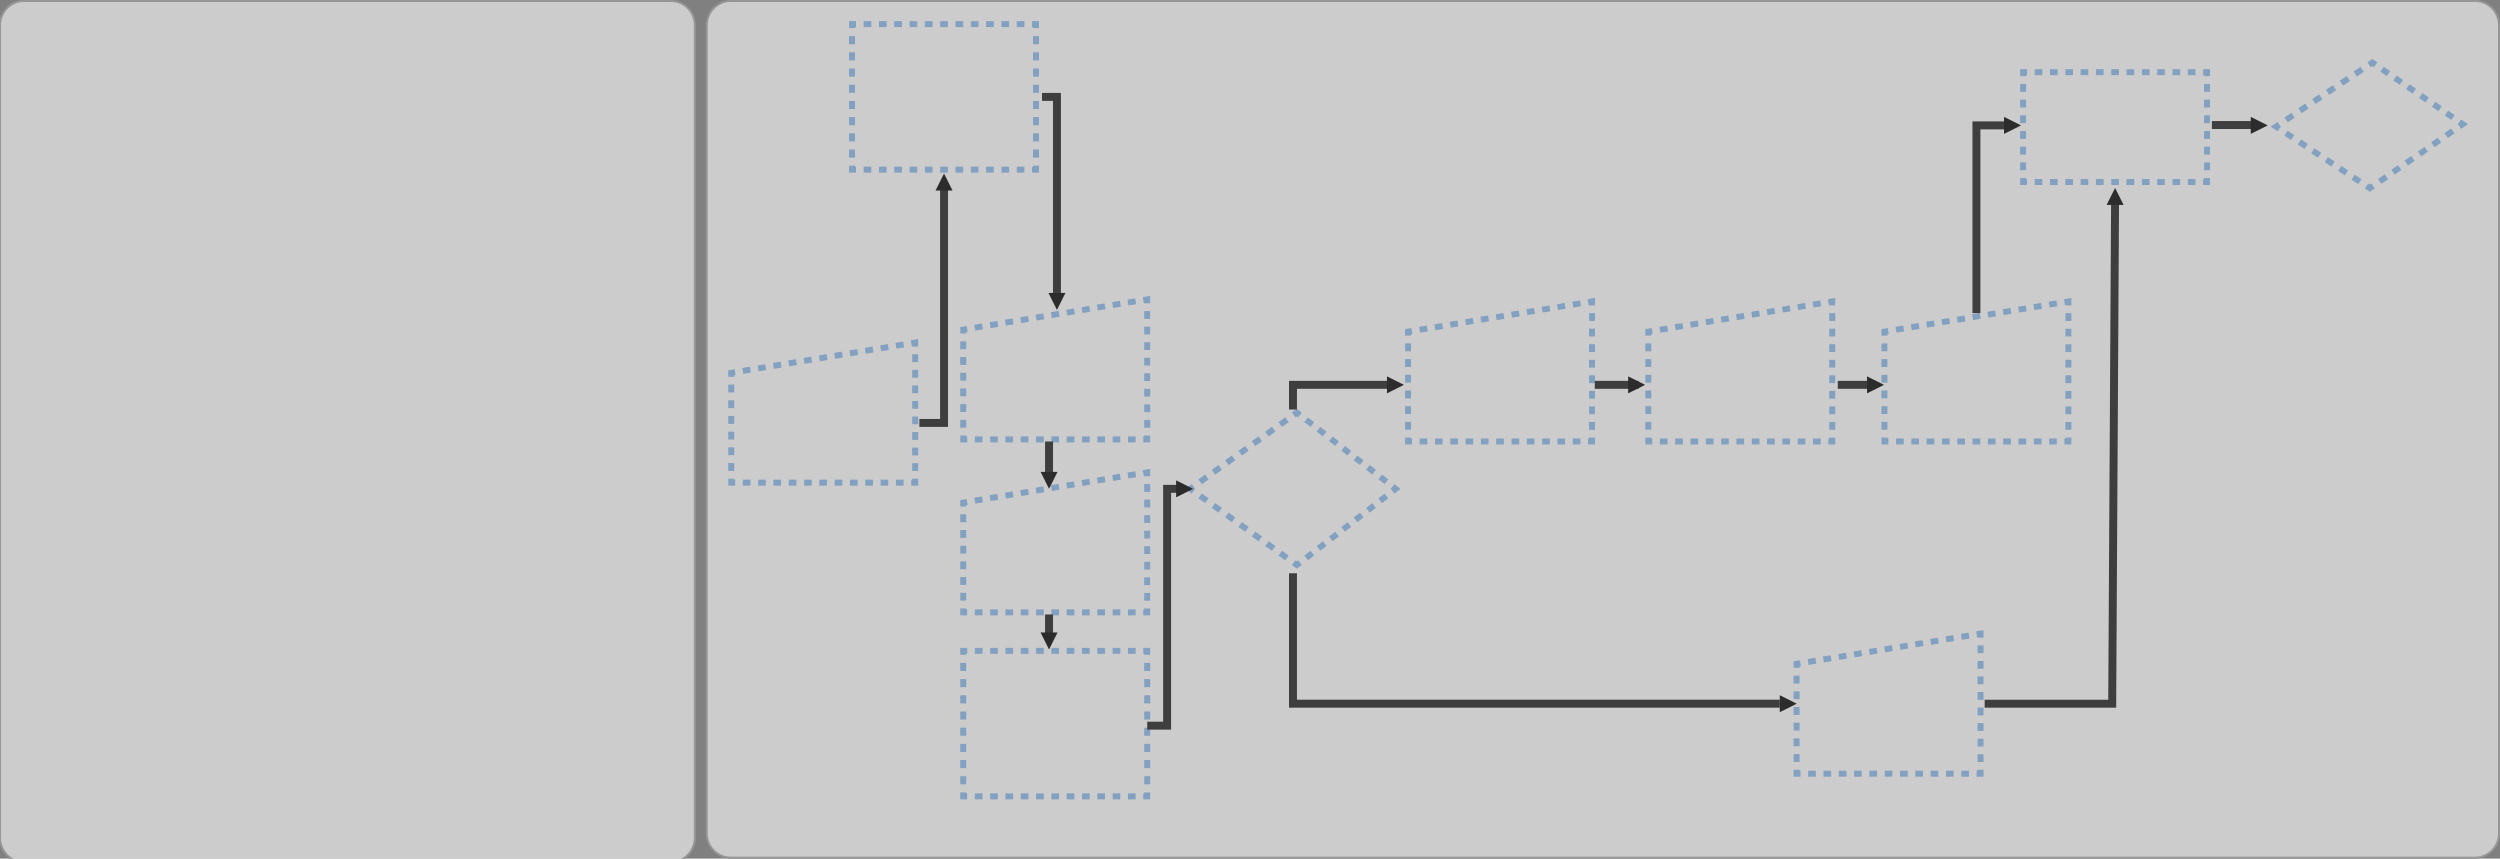 <?xml version="1.0" encoding="utf-8"?>
<!-- Generator: Adobe Illustrator 16.0.0, SVG Export Plug-In . SVG Version: 6.00 Build 0)  -->
<!DOCTYPE svg PUBLIC "-//W3C//DTD SVG 1.1//EN" "http://www.w3.org/Graphics/SVG/1.1/DTD/svg11.dtd">
<svg version="1.1" id="Capa_1" xmlns="http://www.w3.org/2000/svg" xmlns:xlink="http://www.w3.org/1999/xlink" x="0px" y="0px"
	 width="1257.705px" height="431.959px" viewBox="0 0 1257.705 431.959" enable-background="new 0 0 1257.705 431.959"
	 xml:space="preserve">
<rect x="0" y="0" width="1257.705" height="431.959" fill="#808080" stroke="none"/>
<path fill="#FFFFFF" fill-opacity="0.6" stroke="#969696" stroke-miterlimit="10" d="M349.569,421.384
	c0,6.779-5.373,12.273-12,12.273H12c-6.627,0-12-5.494-12-12.273V12.773C0,5.994,5.373,0.5,12,0.5h325.569
	c6.627,0,12,5.494,12,12.273V421.384z"/>
<path fill="#FFFFFF" fill-opacity="0.6" stroke="#969696" stroke-miterlimit="10" d="M1257.205,419.185
	c0,6.777-5.373,12.273-12,12.273H367.569c-6.627,0-12-5.496-12-12.273V12.773c0-6.779,5.373-12.273,12-12.273h877.636
	c6.627,0,12,5.494,12,12.273V419.185z"/>
<g>
	<g opacity="0.5">
		<g>
			<polyline fill="none" stroke="#3873B4" stroke-width="3" stroke-miterlimit="10" points="521.199,83.365 521.199,85.35 
				519.215,85.35 			"/>
			
				<line fill="none" stroke="#3873B4" stroke-width="3" stroke-miterlimit="10" stroke-dasharray="3.852,3.851" x1="515.364" y1="85.35" x2="432.559" y2="85.35"/>
			<polyline fill="none" stroke="#3873B4" stroke-width="3" stroke-miterlimit="10" points="430.633,85.35 428.649,85.35 
				428.649,83.365 			"/>
			
				<line fill="none" stroke="#3873B4" stroke-width="3" stroke-miterlimit="10" stroke-dasharray="4.073,4.073" x1="428.649" y1="79.293" x2="428.649" y2="16.16"/>
			<polyline fill="none" stroke="#3873B4" stroke-width="3" stroke-miterlimit="10" points="428.649,14.123 428.649,12.139 
				430.633,12.139 			"/>
			
				<line fill="none" stroke="#3873B4" stroke-width="3" stroke-miterlimit="10" stroke-dasharray="3.852,3.851" x1="434.484" y1="12.139" x2="517.29" y2="12.139"/>
			<polyline fill="none" stroke="#3873B4" stroke-width="3" stroke-miterlimit="10" points="519.215,12.139 521.199,12.139 
				521.199,14.123 			"/>
			
				<line fill="none" stroke="#3873B4" stroke-width="3" stroke-miterlimit="10" stroke-dasharray="4.073,4.073" x1="521.199" y1="18.195" x2="521.199" y2="81.33"/>
		</g>
	</g>
	<g opacity="0.5">
		<g>
			<polyline fill="none" stroke="#3873B4" stroke-width="3" stroke-miterlimit="10" points="1110.336,89.582 1110.336,91.566 
				1108.352,91.566 			"/>
			
				<line fill="none" stroke="#3873B4" stroke-width="3" stroke-miterlimit="10" stroke-dasharray="3.852,3.851" x1="1104.501" y1="91.566" x2="1021.695" y2="91.566"/>
			<polyline fill="none" stroke="#3873B4" stroke-width="3" stroke-miterlimit="10" points="1019.771,91.566 1017.786,91.566 
				1017.786,89.582 			"/>
			
				<line fill="none" stroke="#3873B4" stroke-width="3" stroke-miterlimit="10" stroke-dasharray="3.945,3.945" x1="1017.786" y1="85.639" x2="1017.786" y2="40.27"/>
			<polyline fill="none" stroke="#3873B4" stroke-width="3" stroke-miterlimit="10" points="1017.786,38.299 1017.786,36.314 
				1019.771,36.314 			"/>
			
				<line fill="none" stroke="#3873B4" stroke-width="3" stroke-miterlimit="10" stroke-dasharray="3.852,3.851" x1="1023.621" y1="36.314" x2="1106.427" y2="36.314"/>
			<polyline fill="none" stroke="#3873B4" stroke-width="3" stroke-miterlimit="10" points="1108.352,36.314 1110.336,36.314 
				1110.336,38.299 			"/>
			
				<line fill="none" stroke="#3873B4" stroke-width="3" stroke-miterlimit="10" stroke-dasharray="3.945,3.945" x1="1110.336" y1="42.242" x2="1110.336" y2="87.611"/>
		</g>
	</g>
	<g opacity="0.5">
		<g>
			<polyline fill="none" stroke="#3873B4" stroke-width="3" stroke-miterlimit="10" points="700.579,244.714 702.15,245.925 
				700.579,247.136 			"/>
			
				<line fill="none" stroke="#3873B4" stroke-width="3" stroke-miterlimit="10" stroke-dasharray="3.921,3.921" x1="697.474" y1="249.53" x2="655.55" y2="281.853"/>
			<polyline fill="none" stroke="#3873B4" stroke-width="3" stroke-miterlimit="10" points="653.997,283.05 652.426,284.261 
				650.812,283.106 			"/>
			
				<line fill="none" stroke="#3873B4" stroke-width="3" stroke-miterlimit="10" stroke-dasharray="4.13,4.13" x1="647.452" y1="280.704" x2="602.095" y2="248.28"/>
			<polyline fill="none" stroke="#3873B4" stroke-width="3" stroke-miterlimit="10" points="600.415,247.079 598.801,245.925 
				600.415,244.771 			"/>
			
				<line fill="none" stroke="#3873B4" stroke-width="3" stroke-miterlimit="10" stroke-dasharray="4.13,4.13" x1="603.774" y1="242.37" x2="649.132" y2="209.946"/>
			<polyline fill="none" stroke="#3873B4" stroke-width="3" stroke-miterlimit="10" points="650.812,208.745 652.426,207.591 
				653.997,208.802 			"/>
			
				<line fill="none" stroke="#3873B4" stroke-width="3" stroke-miterlimit="10" stroke-dasharray="3.921,3.921" x1="657.103" y1="211.196" x2="699.026" y2="243.517"/>
		</g>
	</g>
	<g opacity="0.5">
		<g>
			<polyline fill="none" stroke="#3873B4" stroke-width="3" stroke-miterlimit="10" points="577.143,398.653 577.143,400.638 
				575.159,400.638 			"/>
			
				<line fill="none" stroke="#3873B4" stroke-width="3" stroke-miterlimit="10" stroke-dasharray="3.852,3.851" x1="571.309" y1="400.638" x2="488.503" y2="400.638"/>
			<polyline fill="none" stroke="#3873B4" stroke-width="3" stroke-miterlimit="10" points="486.578,400.638 484.594,400.638 
				484.594,398.653 			"/>
			
				<line fill="none" stroke="#3873B4" stroke-width="3" stroke-miterlimit="10" stroke-dasharray="4.073,4.073" x1="484.594" y1="394.581" x2="484.594" y2="331.448"/>
			<polyline fill="none" stroke="#3873B4" stroke-width="3" stroke-miterlimit="10" points="484.594,329.411 484.594,327.427 
				486.578,327.427 			"/>
			
				<line fill="none" stroke="#3873B4" stroke-width="3" stroke-miterlimit="10" stroke-dasharray="3.852,3.851" x1="490.429" y1="327.427" x2="573.233" y2="327.427"/>
			<polyline fill="none" stroke="#3873B4" stroke-width="3" stroke-miterlimit="10" points="575.159,327.427 577.143,327.427 
				577.143,329.411 			"/>
			
				<line fill="none" stroke="#3873B4" stroke-width="3" stroke-miterlimit="10" stroke-dasharray="4.073,4.073" x1="577.143" y1="333.483" x2="577.143" y2="396.618"/>
		</g>
	</g>
	<g opacity="0.5">
		<g>
			<polyline fill="none" stroke="#3873B4" stroke-width="3" stroke-miterlimit="10" points="577.143,219.081 577.143,221.065 
				575.159,221.065 			"/>
			
				<line fill="none" stroke="#3873B4" stroke-width="3" stroke-miterlimit="10" stroke-dasharray="3.852,3.851" x1="571.309" y1="221.065" x2="488.503" y2="221.065"/>
			<polyline fill="none" stroke="#3873B4" stroke-width="3" stroke-miterlimit="10" points="486.578,221.065 484.594,221.065 
				484.594,219.081 			"/>
			
				<line fill="none" stroke="#3873B4" stroke-width="3" stroke-miterlimit="10" stroke-dasharray="3.945,3.945" x1="484.594" y1="215.138" x2="484.594" y2="169.769"/>
			<polyline fill="none" stroke="#3873B4" stroke-width="3" stroke-miterlimit="10" points="484.594,167.798 484.594,165.813 
				486.552,165.491 			"/>
			
				<line fill="none" stroke="#3873B4" stroke-width="3" stroke-miterlimit="10" stroke-dasharray="3.905,3.905" x1="490.405" y1="164.858" x2="573.259" y2="151.257"/>
			<polyline fill="none" stroke="#3873B4" stroke-width="3" stroke-miterlimit="10" points="575.186,150.94 577.143,150.618 
				577.143,152.603 			"/>
			
				<line fill="none" stroke="#3873B4" stroke-width="3" stroke-miterlimit="10" stroke-dasharray="3.911,3.91" x1="577.143" y1="156.513" x2="577.143" y2="217.126"/>
		</g>
	</g>
	<g opacity="0.5">
		<g>
			<polyline fill="none" stroke="#3873B4" stroke-width="3" stroke-miterlimit="10" points="460.418,240.831 460.418,242.815 
				458.435,242.815 			"/>
			
				<line fill="none" stroke="#3873B4" stroke-width="3" stroke-miterlimit="10" stroke-dasharray="3.852,3.851" x1="454.583" y1="242.815" x2="371.779" y2="242.815"/>
			<polyline fill="none" stroke="#3873B4" stroke-width="3" stroke-miterlimit="10" points="369.853,242.815 367.869,242.815 
				367.869,240.831 			"/>
			
				<line fill="none" stroke="#3873B4" stroke-width="3" stroke-miterlimit="10" stroke-dasharray="3.945,3.945" x1="367.869" y1="236.886" x2="367.869" y2="191.519"/>
			<polyline fill="none" stroke="#3873B4" stroke-width="3" stroke-miterlimit="10" points="367.869,189.546 367.869,187.562 
				369.827,187.241 			"/>
			
				<line fill="none" stroke="#3873B4" stroke-width="3" stroke-miterlimit="10" stroke-dasharray="3.905,3.905" x1="373.68" y1="186.608" x2="456.534" y2="173.005"/>
			<polyline fill="none" stroke="#3873B4" stroke-width="3" stroke-miterlimit="10" points="458.46,172.688 460.418,172.366 
				460.418,174.351 			"/>
			
				<line fill="none" stroke="#3873B4" stroke-width="3" stroke-miterlimit="10" stroke-dasharray="3.911,3.91" x1="460.418" y1="178.261" x2="460.418" y2="238.876"/>
		</g>
	</g>
	<g opacity="0.5">
		<g>
			<polyline fill="none" stroke="#3873B4" stroke-width="3" stroke-miterlimit="10" points="577.143,306.099 577.143,308.083 
				575.159,308.083 			"/>
			
				<line fill="none" stroke="#3873B4" stroke-width="3" stroke-miterlimit="10" stroke-dasharray="3.852,3.851" x1="571.309" y1="308.083" x2="488.503" y2="308.083"/>
			<polyline fill="none" stroke="#3873B4" stroke-width="3" stroke-miterlimit="10" points="486.578,308.083 484.594,308.083 
				484.594,306.099 			"/>
			
				<line fill="none" stroke="#3873B4" stroke-width="3" stroke-miterlimit="10" stroke-dasharray="3.945,3.945" x1="484.594" y1="302.155" x2="484.594" y2="256.786"/>
			<polyline fill="none" stroke="#3873B4" stroke-width="3" stroke-miterlimit="10" points="484.594,254.815 484.594,252.831 
				486.552,252.509 			"/>
			
				<line fill="none" stroke="#3873B4" stroke-width="3" stroke-miterlimit="10" stroke-dasharray="3.905,3.905" x1="490.405" y1="251.876" x2="573.259" y2="238.272"/>
			<polyline fill="none" stroke="#3873B4" stroke-width="3" stroke-miterlimit="10" points="575.186,237.956 577.143,237.636 
				577.143,239.62 			"/>
			
				<line fill="none" stroke="#3873B4" stroke-width="3" stroke-miterlimit="10" stroke-dasharray="3.911,3.91" x1="577.143" y1="243.53" x2="577.143" y2="304.144"/>
		</g>
	</g>
	<g opacity="0.5">
		<g>
			<polyline fill="none" stroke="#3873B4" stroke-width="3" stroke-miterlimit="10" points="996.375,387.253 996.375,389.237 
				994.391,389.237 			"/>
			
				<line fill="none" stroke="#3873B4" stroke-width="3" stroke-miterlimit="10" stroke-dasharray="3.852,3.851" x1="990.54" y1="389.237" x2="907.735" y2="389.237"/>
			<polyline fill="none" stroke="#3873B4" stroke-width="3" stroke-miterlimit="10" points="905.811,389.237 903.826,389.237 
				903.826,387.253 			"/>
			
				<line fill="none" stroke="#3873B4" stroke-width="3" stroke-miterlimit="10" stroke-dasharray="3.945,3.945" x1="903.826" y1="383.308" x2="903.826" y2="337.94"/>
			<polyline fill="none" stroke="#3873B4" stroke-width="3" stroke-miterlimit="10" points="903.826,335.968 903.826,333.983 
				905.784,333.663 			"/>
			
				<line fill="none" stroke="#3873B4" stroke-width="3" stroke-miterlimit="10" stroke-dasharray="3.905,3.905" x1="909.638" y1="333.03" x2="992.49" y2="319.427"/>
			<polyline fill="none" stroke="#3873B4" stroke-width="3" stroke-miterlimit="10" points="994.417,319.11 996.375,318.79 
				996.375,320.774 			"/>
			
				<line fill="none" stroke="#3873B4" stroke-width="3" stroke-miterlimit="10" stroke-dasharray="3.911,3.91" x1="996.375" y1="324.685" x2="996.375" y2="385.298"/>
		</g>
	</g>
	<g opacity="0.5">
		<g>
			<polyline fill="none" stroke="#3873B4" stroke-width="3" stroke-miterlimit="10" points="800.916,220.118 800.916,222.103 
				798.932,222.103 			"/>
			
				<line fill="none" stroke="#3873B4" stroke-width="3" stroke-miterlimit="10" stroke-dasharray="3.852,3.851" x1="795.081" y1="222.103" x2="712.276" y2="222.103"/>
			<polyline fill="none" stroke="#3873B4" stroke-width="3" stroke-miterlimit="10" points="710.352,222.103 708.367,222.103 
				708.367,220.118 			"/>
			
				<line fill="none" stroke="#3873B4" stroke-width="3" stroke-miterlimit="10" stroke-dasharray="3.945,3.945" x1="708.367" y1="216.173" x2="708.367" y2="170.806"/>
			<polyline fill="none" stroke="#3873B4" stroke-width="3" stroke-miterlimit="10" points="708.367,168.833 708.367,166.849 
				710.325,166.528 			"/>
			
				<line fill="none" stroke="#3873B4" stroke-width="3" stroke-miterlimit="10" stroke-dasharray="3.905,3.905" x1="714.179" y1="165.896" x2="797.031" y2="152.292"/>
			<polyline fill="none" stroke="#3873B4" stroke-width="3" stroke-miterlimit="10" points="798.958,151.976 800.916,151.653 
				800.916,153.638 			"/>
			
				<line fill="none" stroke="#3873B4" stroke-width="3" stroke-miterlimit="10" stroke-dasharray="3.911,3.91" x1="800.916" y1="157.548" x2="800.916" y2="218.163"/>
		</g>
	</g>
	<g opacity="0.5">
		<g>
			<polyline fill="none" stroke="#3873B4" stroke-width="3" stroke-miterlimit="10" points="921.784,220.118 921.784,222.103 
				919.8,222.103 			"/>
			
				<line fill="none" stroke="#3873B4" stroke-width="3" stroke-miterlimit="10" stroke-dasharray="3.852,3.851" x1="915.949" y1="222.103" x2="833.144" y2="222.103"/>
			<polyline fill="none" stroke="#3873B4" stroke-width="3" stroke-miterlimit="10" points="831.219,222.103 829.234,222.103 
				829.234,220.118 			"/>
			
				<line fill="none" stroke="#3873B4" stroke-width="3" stroke-miterlimit="10" stroke-dasharray="3.945,3.945" x1="829.234" y1="216.173" x2="829.234" y2="170.806"/>
			<polyline fill="none" stroke="#3873B4" stroke-width="3" stroke-miterlimit="10" points="829.234,168.833 829.234,166.849 
				831.192,166.528 			"/>
			
				<line fill="none" stroke="#3873B4" stroke-width="3" stroke-miterlimit="10" stroke-dasharray="3.905,3.905" x1="835.046" y1="165.896" x2="917.899" y2="152.292"/>
			<polyline fill="none" stroke="#3873B4" stroke-width="3" stroke-miterlimit="10" points="919.826,151.976 921.784,151.653 
				921.784,153.638 			"/>
			
				<line fill="none" stroke="#3873B4" stroke-width="3" stroke-miterlimit="10" stroke-dasharray="3.911,3.91" x1="921.784" y1="157.548" x2="921.784" y2="218.163"/>
		</g>
	</g>
	<g opacity="0.5">
		<g>
			<polyline fill="none" stroke="#3873B4" stroke-width="3" stroke-miterlimit="10" points="1040.578,220.118 1040.578,222.103 
				1038.594,222.103 			"/>
			
				<line fill="none" stroke="#3873B4" stroke-width="3" stroke-miterlimit="10" stroke-dasharray="3.852,3.851" x1="1034.743" y1="222.103" x2="951.938" y2="222.103"/>
			<polyline fill="none" stroke="#3873B4" stroke-width="3" stroke-miterlimit="10" points="950.013,222.103 948.028,222.103 
				948.028,220.118 			"/>
			
				<line fill="none" stroke="#3873B4" stroke-width="3" stroke-miterlimit="10" stroke-dasharray="3.945,3.945" x1="948.028" y1="216.173" x2="948.028" y2="170.806"/>
			<polyline fill="none" stroke="#3873B4" stroke-width="3" stroke-miterlimit="10" points="948.028,168.833 948.028,166.849 
				949.986,166.528 			"/>
			
				<line fill="none" stroke="#3873B4" stroke-width="3" stroke-miterlimit="10" stroke-dasharray="3.905,3.905" x1="953.84" y1="165.896" x2="1036.693" y2="152.292"/>
			<polyline fill="none" stroke="#3873B4" stroke-width="3" stroke-miterlimit="10" points="1038.62,151.976 1040.578,151.653 
				1040.578,153.638 			"/>
			
				<line fill="none" stroke="#3873B4" stroke-width="3" stroke-miterlimit="10" stroke-dasharray="3.911,3.91" x1="1040.578" y1="157.548" x2="1040.578" y2="218.163"/>
		</g>
	</g>
	<g opacity="0.5">
		<g>
			<polyline fill="none" stroke="#3873B4" stroke-width="3" stroke-miterlimit="10" points="1237.292,61.334 1238.932,62.451 
				1237.299,63.578 			"/>
			
				<line fill="none" stroke="#3873B4" stroke-width="3" stroke-miterlimit="10" stroke-dasharray="4.06,4.059" x1="1233.957" y1="65.883" x2="1195.529" y2="92.396"/>
			<polyline fill="none" stroke="#3873B4" stroke-width="3" stroke-miterlimit="10" points="1193.858,93.549 1192.226,94.676 
				1190.566,93.588 			"/>
			
				<line fill="none" stroke="#3873B4" stroke-width="3" stroke-miterlimit="10" stroke-dasharray="4.039,4.039" x1="1187.189" y1="91.373" x2="1148.349" y2="65.898"/>
			<polyline fill="none" stroke="#3873B4" stroke-width="3" stroke-miterlimit="10" points="1146.66,64.791 1145.001,63.703 
				1146.653,62.604 			"/>
			
				<line fill="none" stroke="#3873B4" stroke-width="3" stroke-miterlimit="10" stroke-dasharray="4.173,4.172" x1="1150.128" y1="60.295" x2="1190.088" y2="33.732"/>
			<polyline fill="none" stroke="#3873B4" stroke-width="3" stroke-miterlimit="10" points="1191.825,32.578 1193.478,31.479 
				1195.117,32.596 			"/>
			
				<line fill="none" stroke="#3873B4" stroke-width="3" stroke-miterlimit="10" stroke-dasharray="3.926,3.926" x1="1198.361" y1="34.807" x2="1235.67" y2="60.229"/>
		</g>
	</g>
	<g>
		<polyline fill="none" stroke="#3E3E3E" stroke-width="4" stroke-miterlimit="10" points="524.221,48.744 531.731,48.744 
			531.731,151.653 		"/>
		<polyline fill="none" stroke="#3E3E3E" stroke-width="4" stroke-miterlimit="10" points="462.515,212.771 474.925,212.771 
			474.925,91.566 		"/>
		
			<line fill="none" stroke="#3E3E3E" stroke-width="4" stroke-miterlimit="10" x1="527.761" y1="222.103" x2="527.761" y2="238.671"/>
		
			<line fill="none" stroke="#3E3E3E" stroke-width="4" stroke-miterlimit="10" x1="527.761" y1="309.118" x2="527.761" y2="322.591"/>
		<polyline fill="none" stroke="#3E3E3E" stroke-width="4" stroke-miterlimit="10" points="650.476,288.403 650.476,354.013 
			895.368,354.013 		"/>
		<polyline fill="none" stroke="#3E3E3E" stroke-width="4" stroke-miterlimit="10" points="577.143,365.069 587.158,365.069 
			587.158,245.925 592.855,245.925 		"/>
		<polyline fill="none" stroke="#3E3E3E" stroke-width="4" stroke-miterlimit="10" points="998.45,354.013 1062.613,354.013 
			1064.061,98.816 		"/>
		
			<line fill="none" stroke="#3E3E3E" stroke-width="4" stroke-miterlimit="10" x1="1112.756" y1="62.904" x2="1134.511" y2="62.904"/>
		<polyline fill="none" stroke="#3E3E3E" stroke-width="4" stroke-miterlimit="10" points="994.302,157.522 994.302,63.078 
			1010.364,63.078 		"/>
		<polyline fill="none" stroke="#3E3E3E" stroke-width="4" stroke-miterlimit="10" points="650.476,206.042 650.476,193.608 
			700.082,193.608 		"/>
		<line fill="none" stroke="#3E3E3E" stroke-width="4" stroke-miterlimit="10" x1="802.3" y1="193.608" x2="824.402" y2="193.608"/>
		
			<line fill="none" stroke="#3E3E3E" stroke-width="4" stroke-miterlimit="10" x1="924.548" y1="193.608" x2="943.542" y2="193.608"/>
		<polygon fill="#2C2C2C" points="479.198,95.84 470.651,95.84 474.925,87.293 474.925,87.293 		"/>
		<polygon fill="#2C2C2C" points="527.458,147.38 536.005,147.38 531.731,155.927 531.731,155.927 		"/>
		<polygon fill="#2C2C2C" points="523.487,237.378 532.034,237.378 527.761,245.925 527.761,245.925 		"/>
		<polygon fill="#2C2C2C" points="591.681,250.198 591.681,241.651 600.228,245.925 600.228,245.925 		"/>
		<polygon fill="#2C2C2C" points="697.748,197.882 697.748,189.335 706.295,193.608 706.295,193.608 		"/>
		<polygon fill="#2C2C2C" points="895.368,358.286 895.368,349.739 903.915,354.013 903.915,354.013 		"/>
		<polygon fill="#2C2C2C" points="819.093,197.882 819.093,189.335 827.64,193.608 827.64,193.608 		"/>
		<polygon fill="#2C2C2C" points="939.269,197.882 939.269,189.335 947.815,193.608 947.815,193.608 		"/>
		<polygon fill="#2C2C2C" points="1008.203,67.352 1008.203,58.803 1016.75,63.078 1016.75,63.078 		"/>
		<polygon fill="#2C2C2C" points="1132.31,67.352 1132.31,58.803 1140.856,63.078 1140.856,63.078 		"/>
		<polygon fill="#2C2C2C" points="1068.334,103.09 1059.787,103.09 1064.061,94.543 1064.061,94.543 		"/>
		<polygon fill="#2C2C2C" points="523.487,318.188 532.034,318.188 527.761,326.735 527.761,326.735 		"/>
	</g>
</g>
</svg>
